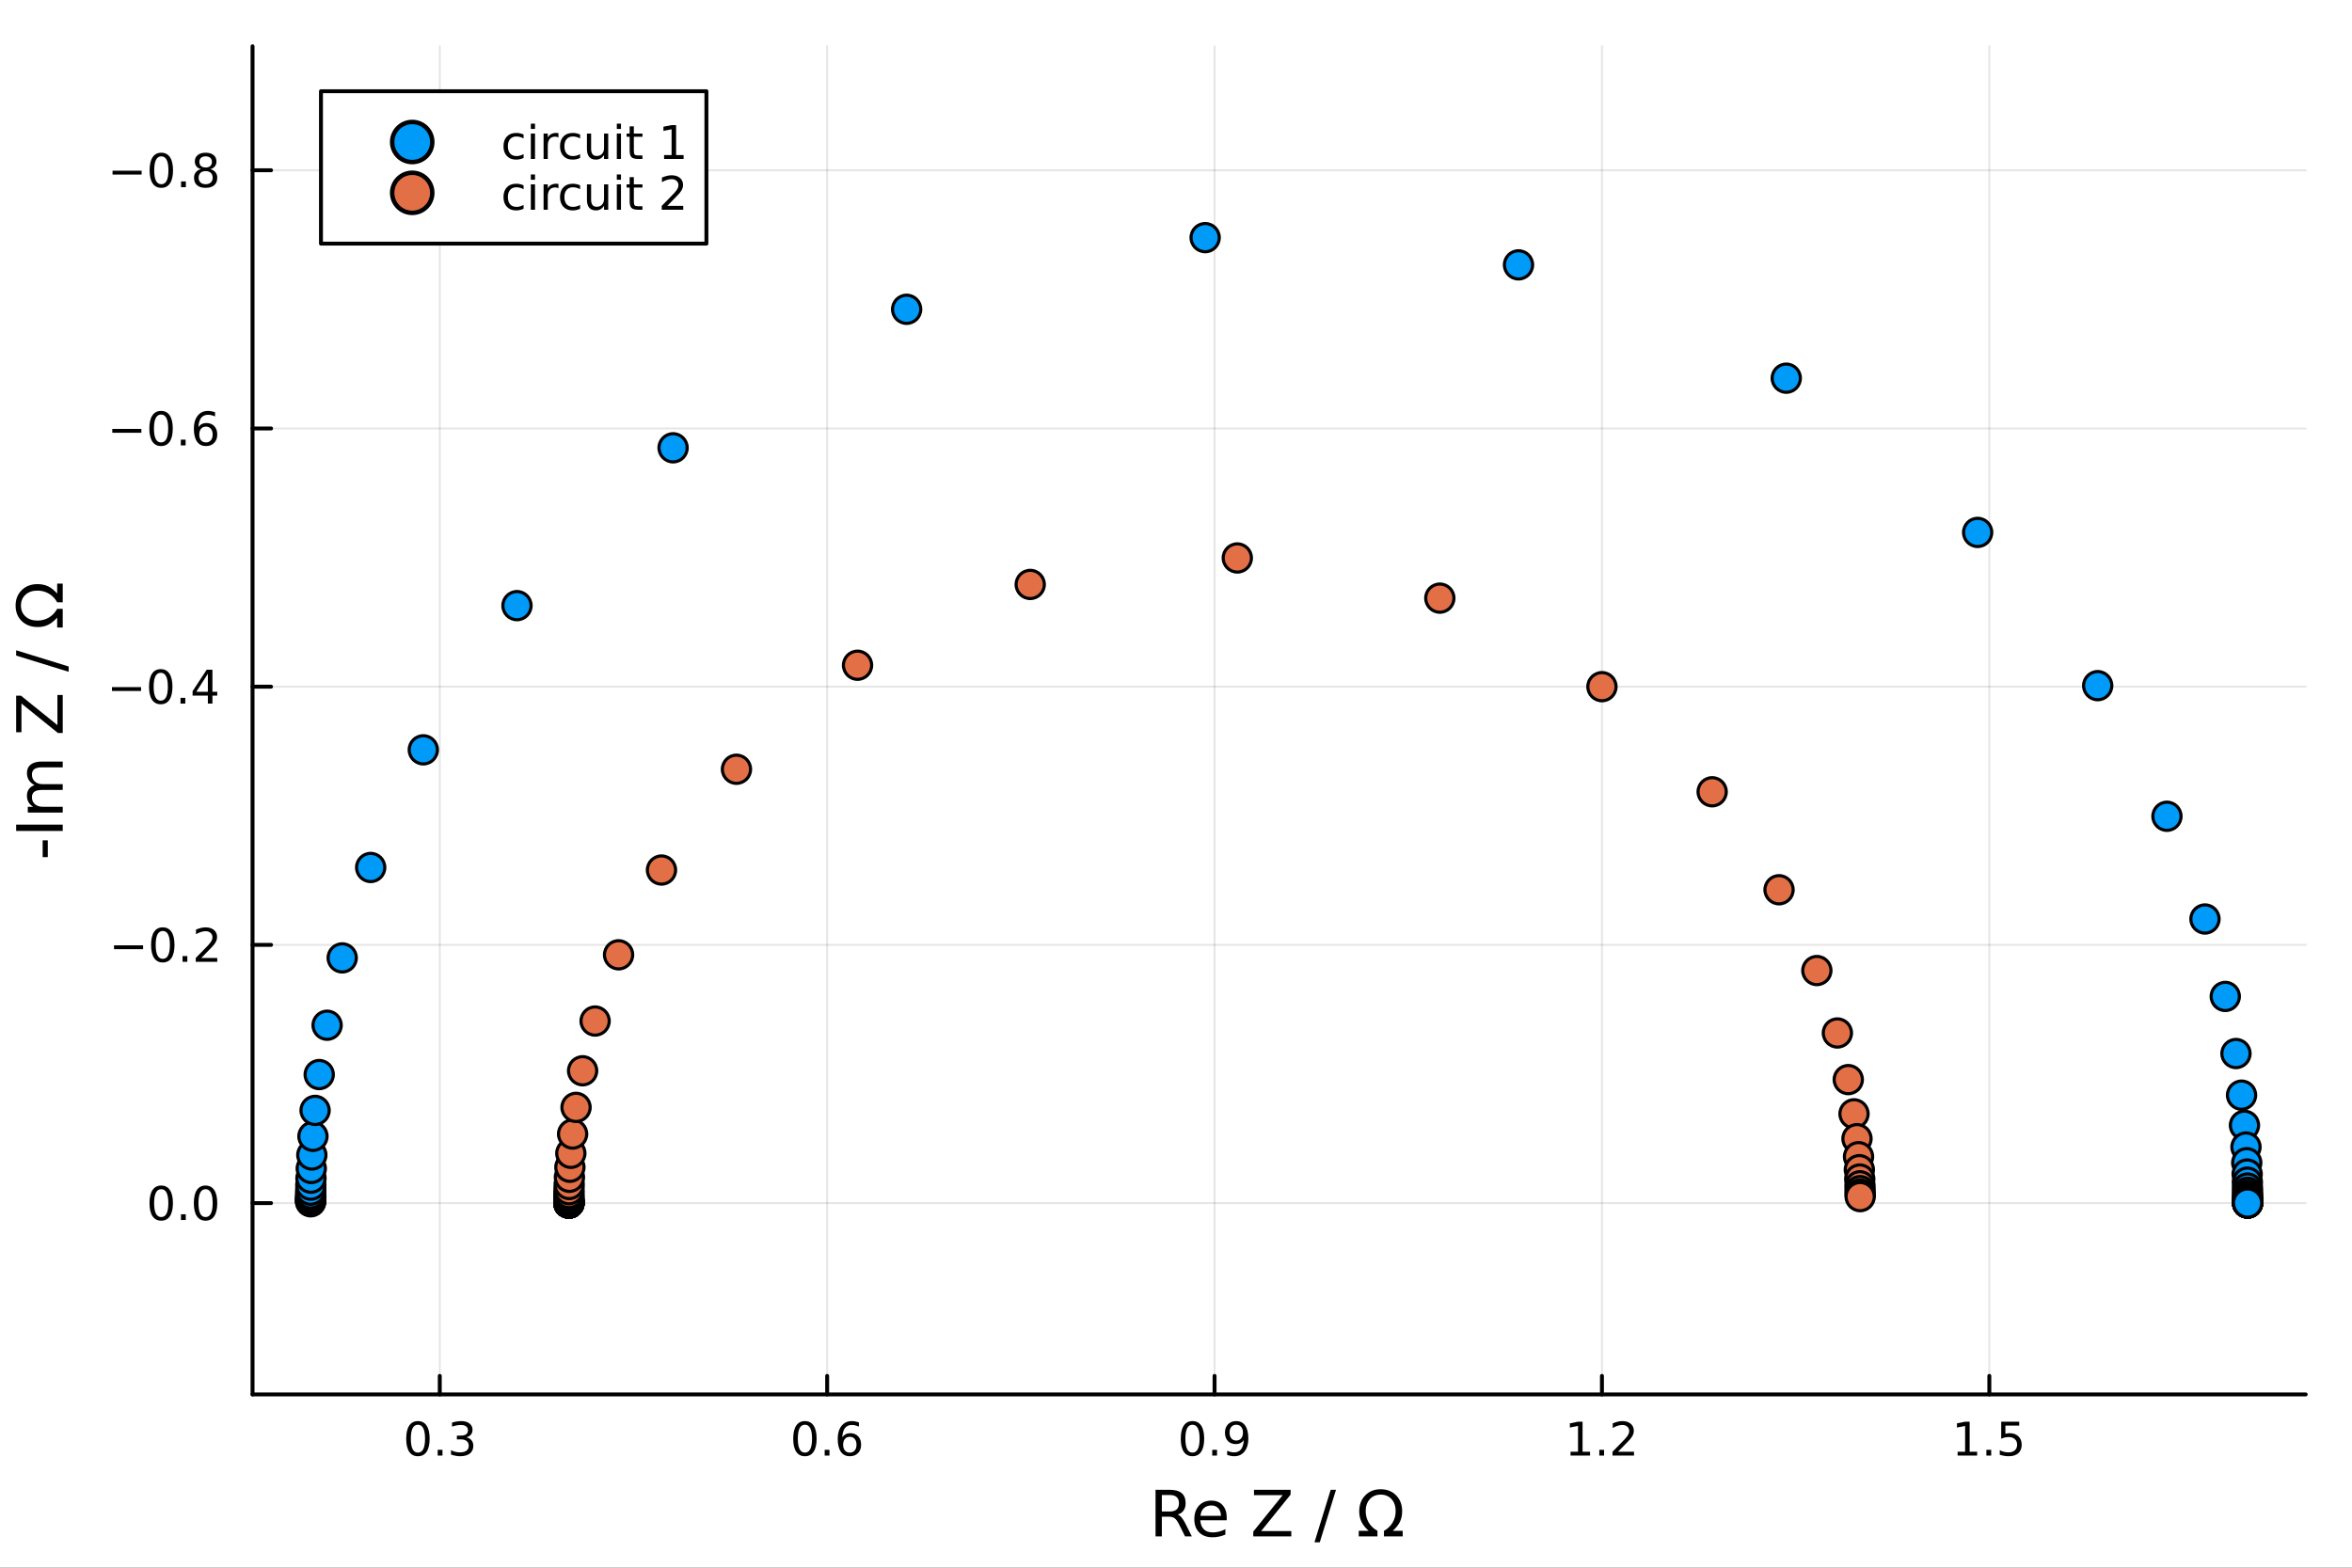 <?xml version="1.0" encoding="utf-8"?>
<svg xmlns="http://www.w3.org/2000/svg" xmlns:xlink="http://www.w3.org/1999/xlink" width="600" height="400" viewBox="0 0 2400 1600">
<rect x="0" y="0" width="2400" height="1600" fill="#333333" stroke="none"/>
<defs>
  <clipPath id="clip520">
    <rect x="0" y="0" width="2400" height="1600"/>
  </clipPath>
</defs>
<path clip-path="url(#clip520)" d="M0 1600 L2400 1600 L2400 8.88178e-14 L0 8.88178e-14  Z" fill="#ffffff" fill-rule="evenodd" fill-opacity="1"/>
<defs>
  <clipPath id="clip521">
    <rect x="480" y="0" width="1681" height="1600"/>
  </clipPath>
</defs>
<path clip-path="url(#clip520)" d="M257.69 1423.18 L2352.76 1423.18 L2352.76 47.244 L257.69 47.244  Z" fill="#ffffff" fill-rule="evenodd" fill-opacity="1"/>
<defs>
  <clipPath id="clip522">
    <rect x="257" y="47" width="2096" height="1377"/>
  </clipPath>
</defs>
<polyline clip-path="url(#clip522)" style="stroke:#000000; stroke-linecap:round; stroke-linejoin:round; stroke-width:2; stroke-opacity:0.1; fill:none" points="448.749,47.244 448.749,1423.18 "/>
<polyline clip-path="url(#clip522)" style="stroke:#000000; stroke-linecap:round; stroke-linejoin:round; stroke-width:2; stroke-opacity:0.1; fill:none" points="844.044,47.244 844.044,1423.18 "/>
<polyline clip-path="url(#clip522)" style="stroke:#000000; stroke-linecap:round; stroke-linejoin:round; stroke-width:2; stroke-opacity:0.1; fill:none" points="1239.34,47.244 1239.34,1423.18 "/>
<polyline clip-path="url(#clip522)" style="stroke:#000000; stroke-linecap:round; stroke-linejoin:round; stroke-width:2; stroke-opacity:0.1; fill:none" points="1634.64,47.244 1634.64,1423.18 "/>
<polyline clip-path="url(#clip522)" style="stroke:#000000; stroke-linecap:round; stroke-linejoin:round; stroke-width:2; stroke-opacity:0.1; fill:none" points="2029.93,47.244 2029.93,1423.18 "/>
<polyline clip-path="url(#clip522)" style="stroke:#000000; stroke-linecap:round; stroke-linejoin:round; stroke-width:2; stroke-opacity:0.1; fill:none" points="257.69,173.768 2352.76,173.768 "/>
<polyline clip-path="url(#clip522)" style="stroke:#000000; stroke-linecap:round; stroke-linejoin:round; stroke-width:2; stroke-opacity:0.1; fill:none" points="257.69,437.298 2352.76,437.298 "/>
<polyline clip-path="url(#clip522)" style="stroke:#000000; stroke-linecap:round; stroke-linejoin:round; stroke-width:2; stroke-opacity:0.1; fill:none" points="257.69,700.829 2352.76,700.829 "/>
<polyline clip-path="url(#clip522)" style="stroke:#000000; stroke-linecap:round; stroke-linejoin:round; stroke-width:2; stroke-opacity:0.1; fill:none" points="257.69,964.359 2352.76,964.359 "/>
<polyline clip-path="url(#clip522)" style="stroke:#000000; stroke-linecap:round; stroke-linejoin:round; stroke-width:2; stroke-opacity:0.1; fill:none" points="257.69,1227.89 2352.76,1227.89 "/>
<polyline clip-path="url(#clip520)" style="stroke:#000000; stroke-linecap:round; stroke-linejoin:round; stroke-width:4; stroke-opacity:1; fill:none" points="257.69,1423.18 2352.76,1423.18 "/>
<polyline clip-path="url(#clip520)" style="stroke:#000000; stroke-linecap:round; stroke-linejoin:round; stroke-width:4; stroke-opacity:1; fill:none" points="448.749,1423.18 448.749,1404.28 "/>
<polyline clip-path="url(#clip520)" style="stroke:#000000; stroke-linecap:round; stroke-linejoin:round; stroke-width:4; stroke-opacity:1; fill:none" points="844.044,1423.18 844.044,1404.28 "/>
<polyline clip-path="url(#clip520)" style="stroke:#000000; stroke-linecap:round; stroke-linejoin:round; stroke-width:4; stroke-opacity:1; fill:none" points="1239.34,1423.18 1239.34,1404.28 "/>
<polyline clip-path="url(#clip520)" style="stroke:#000000; stroke-linecap:round; stroke-linejoin:round; stroke-width:4; stroke-opacity:1; fill:none" points="1634.64,1423.18 1634.64,1404.28 "/>
<polyline clip-path="url(#clip520)" style="stroke:#000000; stroke-linecap:round; stroke-linejoin:round; stroke-width:4; stroke-opacity:1; fill:none" points="2029.93,1423.18 2029.93,1404.28 "/>
<path clip-path="url(#clip520)" d="M426.457 1454.1 Q422.846 1454.1 421.017 1457.66 Q419.212 1461.2 419.212 1468.33 Q419.212 1475.44 421.017 1479.01 Q422.846 1482.55 426.457 1482.55 Q430.091 1482.55 431.897 1479.01 Q433.726 1475.44 433.726 1468.33 Q433.726 1461.2 431.897 1457.66 Q430.091 1454.1 426.457 1454.1 M426.457 1450.39 Q432.267 1450.39 435.323 1455 Q438.402 1459.58 438.402 1468.33 Q438.402 1477.06 435.323 1481.67 Q432.267 1486.25 426.457 1486.25 Q420.647 1486.25 417.568 1481.67 Q414.513 1477.06 414.513 1468.33 Q414.513 1459.58 417.568 1455 Q420.647 1450.39 426.457 1450.39 Z" fill="#000000" fill-rule="nonzero" fill-opacity="1" /><path clip-path="url(#clip520)" d="M446.619 1479.7 L451.503 1479.7 L451.503 1485.58 L446.619 1485.58 L446.619 1479.7 Z" fill="#000000" fill-rule="nonzero" fill-opacity="1" /><path clip-path="url(#clip520)" d="M475.855 1466.95 Q479.212 1467.66 481.087 1469.93 Q482.985 1472.2 482.985 1475.53 Q482.985 1480.65 479.466 1483.45 Q475.948 1486.25 469.466 1486.25 Q467.29 1486.25 464.976 1485.81 Q462.684 1485.39 460.23 1484.54 L460.23 1480.02 Q462.175 1481.16 464.489 1481.74 Q466.804 1482.32 469.327 1482.32 Q473.725 1482.32 476.017 1480.58 Q478.332 1478.84 478.332 1475.53 Q478.332 1472.48 476.179 1470.77 Q474.05 1469.03 470.23 1469.03 L466.202 1469.03 L466.202 1465.19 L470.415 1465.19 Q473.864 1465.19 475.693 1463.82 Q477.522 1462.43 477.522 1459.84 Q477.522 1457.18 475.624 1455.77 Q473.749 1454.33 470.23 1454.33 Q468.309 1454.33 466.11 1454.75 Q463.911 1455.16 461.272 1456.04 L461.272 1451.88 Q463.934 1451.14 466.249 1450.77 Q468.587 1450.39 470.647 1450.39 Q475.971 1450.39 479.073 1452.83 Q482.175 1455.23 482.175 1459.35 Q482.175 1462.22 480.531 1464.21 Q478.888 1466.18 475.855 1466.95 Z" fill="#000000" fill-rule="nonzero" fill-opacity="1" /><path clip-path="url(#clip520)" d="M821.348 1454.1 Q817.737 1454.1 815.908 1457.66 Q814.102 1461.2 814.102 1468.33 Q814.102 1475.44 815.908 1479.01 Q817.737 1482.55 821.348 1482.55 Q824.982 1482.55 826.788 1479.01 Q828.616 1475.44 828.616 1468.33 Q828.616 1461.2 826.788 1457.66 Q824.982 1454.1 821.348 1454.1 M821.348 1450.39 Q827.158 1450.39 830.213 1455 Q833.292 1459.58 833.292 1468.33 Q833.292 1477.06 830.213 1481.67 Q827.158 1486.25 821.348 1486.25 Q815.538 1486.25 812.459 1481.67 Q809.403 1477.06 809.403 1468.33 Q809.403 1459.58 812.459 1455 Q815.538 1450.39 821.348 1450.39 Z" fill="#000000" fill-rule="nonzero" fill-opacity="1" /><path clip-path="url(#clip520)" d="M841.51 1479.7 L846.394 1479.7 L846.394 1485.58 L841.51 1485.58 L841.51 1479.7 Z" fill="#000000" fill-rule="nonzero" fill-opacity="1" /><path clip-path="url(#clip520)" d="M867.158 1466.44 Q864.01 1466.44 862.158 1468.59 Q860.329 1470.74 860.329 1474.49 Q860.329 1478.22 862.158 1480.39 Q864.01 1482.55 867.158 1482.55 Q870.306 1482.55 872.135 1480.39 Q873.986 1478.22 873.986 1474.49 Q873.986 1470.74 872.135 1468.59 Q870.306 1466.44 867.158 1466.44 M876.44 1451.78 L876.44 1456.04 Q874.681 1455.21 872.875 1454.77 Q871.093 1454.33 869.334 1454.33 Q864.704 1454.33 862.25 1457.45 Q859.82 1460.58 859.473 1466.9 Q860.838 1464.89 862.898 1463.82 Q864.959 1462.73 867.435 1462.73 Q872.644 1462.73 875.653 1465.9 Q878.685 1469.05 878.685 1474.49 Q878.685 1479.82 875.537 1483.03 Q872.389 1486.25 867.158 1486.25 Q861.162 1486.25 857.991 1481.67 Q854.82 1477.06 854.82 1468.33 Q854.82 1460.14 858.709 1455.28 Q862.598 1450.39 869.148 1450.39 Q870.908 1450.39 872.69 1450.74 Q874.496 1451.09 876.44 1451.78 Z" fill="#000000" fill-rule="nonzero" fill-opacity="1" /><path clip-path="url(#clip520)" d="M1216.82 1454.1 Q1213.21 1454.1 1211.38 1457.66 Q1209.57 1461.2 1209.57 1468.33 Q1209.57 1475.44 1211.38 1479.01 Q1213.21 1482.55 1216.82 1482.55 Q1220.45 1482.55 1222.26 1479.01 Q1224.09 1475.44 1224.09 1468.33 Q1224.09 1461.2 1222.26 1457.66 Q1220.45 1454.1 1216.82 1454.1 M1216.82 1450.39 Q1222.63 1450.39 1225.68 1455 Q1228.76 1459.58 1228.76 1468.33 Q1228.76 1477.06 1225.68 1481.67 Q1222.63 1486.25 1216.82 1486.25 Q1211.01 1486.25 1207.93 1481.67 Q1204.87 1477.06 1204.87 1468.33 Q1204.87 1459.58 1207.93 1455 Q1211.01 1450.39 1216.82 1450.39 Z" fill="#000000" fill-rule="nonzero" fill-opacity="1" /><path clip-path="url(#clip520)" d="M1236.98 1479.7 L1241.86 1479.7 L1241.86 1485.58 L1236.98 1485.58 L1236.98 1479.7 Z" fill="#000000" fill-rule="nonzero" fill-opacity="1" /><path clip-path="url(#clip520)" d="M1252.19 1484.86 L1252.19 1480.6 Q1253.95 1481.44 1255.75 1481.88 Q1257.56 1482.32 1259.29 1482.32 Q1263.92 1482.32 1266.35 1479.21 Q1268.81 1476.09 1269.15 1469.75 Q1267.81 1471.74 1265.75 1472.8 Q1263.69 1473.87 1261.19 1473.87 Q1256.01 1473.87 1252.97 1470.74 Q1249.96 1467.59 1249.96 1462.15 Q1249.96 1456.83 1253.11 1453.61 Q1256.26 1450.39 1261.49 1450.39 Q1267.49 1450.39 1270.64 1455 Q1273.81 1459.58 1273.81 1468.33 Q1273.81 1476.51 1269.92 1481.39 Q1266.05 1486.25 1259.5 1486.25 Q1257.74 1486.25 1255.94 1485.9 Q1254.13 1485.56 1252.19 1484.86 M1261.49 1470.21 Q1264.64 1470.21 1266.47 1468.06 Q1268.32 1465.9 1268.32 1462.15 Q1268.32 1458.43 1266.47 1456.27 Q1264.64 1454.1 1261.49 1454.1 Q1258.34 1454.1 1256.49 1456.27 Q1254.66 1458.43 1254.66 1462.15 Q1254.66 1465.9 1256.49 1468.06 Q1258.34 1470.21 1261.49 1470.21 Z" fill="#000000" fill-rule="nonzero" fill-opacity="1" /><path clip-path="url(#clip520)" d="M1602.59 1481.64 L1610.23 1481.64 L1610.23 1455.28 L1601.92 1456.95 L1601.92 1452.69 L1610.18 1451.02 L1614.86 1451.02 L1614.86 1481.64 L1622.49 1481.64 L1622.49 1485.58 L1602.59 1485.58 L1602.59 1481.64 Z" fill="#000000" fill-rule="nonzero" fill-opacity="1" /><path clip-path="url(#clip520)" d="M1631.94 1479.7 L1636.82 1479.7 L1636.82 1485.58 L1631.94 1485.58 L1631.94 1479.7 Z" fill="#000000" fill-rule="nonzero" fill-opacity="1" /><path clip-path="url(#clip520)" d="M1651.04 1481.64 L1667.36 1481.64 L1667.36 1485.58 L1645.41 1485.58 L1645.41 1481.64 Q1648.07 1478.89 1652.66 1474.26 Q1657.26 1469.61 1658.44 1468.27 Q1660.69 1465.74 1661.57 1464.01 Q1662.47 1462.25 1662.47 1460.56 Q1662.47 1457.8 1660.53 1456.07 Q1658.61 1454.33 1655.5 1454.33 Q1653.3 1454.33 1650.85 1455.09 Q1648.42 1455.86 1645.64 1457.41 L1645.64 1452.69 Q1648.47 1451.55 1650.92 1450.97 Q1653.37 1450.39 1655.41 1450.39 Q1660.78 1450.39 1663.98 1453.08 Q1667.17 1455.77 1667.17 1460.26 Q1667.17 1462.39 1666.36 1464.31 Q1665.57 1466.2 1663.47 1468.8 Q1662.89 1469.47 1659.79 1472.69 Q1656.68 1475.88 1651.04 1481.64 Z" fill="#000000" fill-rule="nonzero" fill-opacity="1" /><path clip-path="url(#clip520)" d="M1997.58 1481.64 L2005.22 1481.64 L2005.22 1455.28 L1996.91 1456.95 L1996.91 1452.69 L2005.17 1451.02 L2009.85 1451.02 L2009.85 1481.64 L2017.49 1481.64 L2017.49 1485.58 L1997.58 1485.58 L1997.58 1481.64 Z" fill="#000000" fill-rule="nonzero" fill-opacity="1" /><path clip-path="url(#clip520)" d="M2026.93 1479.7 L2031.82 1479.7 L2031.82 1485.58 L2026.93 1485.58 L2026.93 1479.7 Z" fill="#000000" fill-rule="nonzero" fill-opacity="1" /><path clip-path="url(#clip520)" d="M2042.05 1451.02 L2060.41 1451.02 L2060.41 1454.96 L2046.33 1454.96 L2046.33 1463.43 Q2047.35 1463.08 2048.37 1462.92 Q2049.39 1462.73 2050.41 1462.73 Q2056.19 1462.73 2059.57 1465.9 Q2062.95 1469.08 2062.95 1474.49 Q2062.95 1480.07 2059.48 1483.17 Q2056.01 1486.25 2049.69 1486.25 Q2047.51 1486.25 2045.24 1485.88 Q2043 1485.51 2040.59 1484.77 L2040.59 1480.07 Q2042.67 1481.2 2044.9 1481.76 Q2047.12 1482.32 2049.6 1482.32 Q2053.6 1482.32 2055.94 1480.21 Q2058.28 1478.1 2058.28 1474.49 Q2058.28 1470.88 2055.94 1468.77 Q2053.6 1466.67 2049.6 1466.67 Q2047.72 1466.67 2045.85 1467.08 Q2043.99 1467.5 2042.05 1468.38 L2042.05 1451.02 Z" fill="#000000" fill-rule="nonzero" fill-opacity="1" /><path clip-path="url(#clip520)" d="M1201.67 1545.76 Q1203.74 1546.46 1205.68 1548.76 Q1207.65 1551.05 1209.63 1555.06 L1216.15 1568.04 L1209.24 1568.04 L1203.16 1555.85 Q1200.81 1551.08 1198.58 1549.52 Q1196.39 1547.96 1192.57 1547.96 L1185.56 1547.96 L1185.56 1568.04 L1179.13 1568.04 L1179.13 1520.52 L1193.65 1520.52 Q1201.8 1520.52 1205.81 1523.93 Q1209.82 1527.34 1209.82 1534.21 Q1209.82 1538.7 1207.72 1541.66 Q1205.65 1544.62 1201.67 1545.76 M1185.56 1525.81 L1185.56 1542.68 L1193.65 1542.68 Q1198.3 1542.68 1200.65 1540.54 Q1203.04 1538.38 1203.04 1534.21 Q1203.04 1530.04 1200.65 1527.94 Q1198.3 1525.81 1193.65 1525.81 L1185.56 1525.81 Z" fill="#000000" fill-rule="nonzero" fill-opacity="1" /><path clip-path="url(#clip520)" d="M1251.74 1548.76 L1251.74 1551.62 L1224.81 1551.62 Q1225.19 1557.67 1228.44 1560.85 Q1231.72 1564 1237.54 1564 Q1240.91 1564 1244.06 1563.17 Q1247.25 1562.35 1250.37 1560.69 L1250.37 1566.23 Q1247.22 1567.57 1243.91 1568.27 Q1240.6 1568.97 1237.19 1568.97 Q1228.66 1568.97 1223.66 1564 Q1218.7 1559.04 1218.7 1550.57 Q1218.7 1541.82 1223.41 1536.69 Q1228.15 1531.54 1236.17 1531.54 Q1243.36 1531.54 1247.53 1536.18 Q1251.74 1540.8 1251.74 1548.76 M1245.88 1547.04 Q1245.82 1542.23 1243.17 1539.37 Q1240.56 1536.5 1236.23 1536.5 Q1231.33 1536.5 1228.37 1539.27 Q1225.44 1542.04 1225 1547.07 L1245.88 1547.04 Z" fill="#000000" fill-rule="nonzero" fill-opacity="1" /><path clip-path="url(#clip520)" d="M1279.59 1520.52 L1316.92 1520.52 L1316.92 1525.43 L1286.87 1562.63 L1317.65 1562.63 L1317.65 1568.04 L1278.85 1568.04 L1278.85 1563.14 L1308.9 1525.93 L1279.59 1525.93 L1279.59 1520.52 Z" fill="#000000" fill-rule="nonzero" fill-opacity="1" /><path clip-path="url(#clip520)" d="M1357.85 1520.52 L1363.26 1520.52 L1346.71 1574.09 L1341.3 1574.09 L1357.85 1520.52 Z" fill="#000000" fill-rule="nonzero" fill-opacity="1" /><path clip-path="url(#clip520)" d="M1431.31 1562.38 L1431.31 1568.04 L1412.21 1568.04 L1412.21 1562.38 Q1417.85 1559.29 1421 1554.01 Q1424.15 1548.72 1424.15 1542.29 Q1424.15 1534.66 1419.95 1530.04 Q1415.75 1525.43 1408.87 1525.43 Q1402 1525.43 1397.76 1530.07 Q1393.56 1534.69 1393.56 1542.29 Q1393.56 1548.72 1396.71 1554.01 Q1399.9 1559.29 1405.56 1562.38 L1405.56 1568.04 L1386.47 1568.04 L1386.47 1562.38 L1396.62 1562.38 Q1391.59 1557.95 1389.27 1553.21 Q1386.97 1548.47 1386.97 1542.61 Q1386.97 1532.49 1393.09 1526.22 Q1399.16 1519.95 1408.87 1519.95 Q1418.52 1519.95 1424.66 1526.22 Q1430.77 1532.46 1430.77 1542.29 Q1430.77 1548.47 1428.51 1553.18 Q1426.25 1557.89 1421.13 1562.38 L1431.31 1562.38 Z" fill="#000000" fill-rule="nonzero" fill-opacity="1" /><polyline clip-path="url(#clip520)" style="stroke:#000000; stroke-linecap:round; stroke-linejoin:round; stroke-width:4; stroke-opacity:1; fill:none" points="257.69,47.244 257.69,1423.18 "/>
<polyline clip-path="url(#clip520)" style="stroke:#000000; stroke-linecap:round; stroke-linejoin:round; stroke-width:4; stroke-opacity:1; fill:none" points="257.69,173.768 276.588,173.768 "/>
<polyline clip-path="url(#clip520)" style="stroke:#000000; stroke-linecap:round; stroke-linejoin:round; stroke-width:4; stroke-opacity:1; fill:none" points="257.69,437.298 276.588,437.298 "/>
<polyline clip-path="url(#clip520)" style="stroke:#000000; stroke-linecap:round; stroke-linejoin:round; stroke-width:4; stroke-opacity:1; fill:none" points="257.69,700.829 276.588,700.829 "/>
<polyline clip-path="url(#clip520)" style="stroke:#000000; stroke-linecap:round; stroke-linejoin:round; stroke-width:4; stroke-opacity:1; fill:none" points="257.69,964.359 276.588,964.359 "/>
<polyline clip-path="url(#clip520)" style="stroke:#000000; stroke-linecap:round; stroke-linejoin:round; stroke-width:4; stroke-opacity:1; fill:none" points="257.69,1227.89 276.588,1227.89 "/>
<path clip-path="url(#clip520)" d="M114.839 174.219 L144.515 174.219 L144.515 178.154 L114.839 178.154 L114.839 174.219 Z" fill="#000000" fill-rule="nonzero" fill-opacity="1" /><path clip-path="url(#clip520)" d="M164.607 159.567 Q160.996 159.567 159.167 163.131 Q157.362 166.673 157.362 173.803 Q157.362 180.909 159.167 184.474 Q160.996 188.016 164.607 188.016 Q168.241 188.016 170.047 184.474 Q171.876 180.909 171.876 173.803 Q171.876 166.673 170.047 163.131 Q168.241 159.567 164.607 159.567 M164.607 155.863 Q170.417 155.863 173.473 160.469 Q176.551 165.053 176.551 173.803 Q176.551 182.529 173.473 187.136 Q170.417 191.719 164.607 191.719 Q158.797 191.719 155.718 187.136 Q152.663 182.529 152.663 173.803 Q152.663 165.053 155.718 160.469 Q158.797 155.863 164.607 155.863 Z" fill="#000000" fill-rule="nonzero" fill-opacity="1" /><path clip-path="url(#clip520)" d="M184.769 185.168 L189.653 185.168 L189.653 191.048 L184.769 191.048 L184.769 185.168 Z" fill="#000000" fill-rule="nonzero" fill-opacity="1" /><path clip-path="url(#clip520)" d="M209.838 174.636 Q206.505 174.636 204.584 176.418 Q202.686 178.201 202.686 181.326 Q202.686 184.451 204.584 186.233 Q206.505 188.016 209.838 188.016 Q213.172 188.016 215.093 186.233 Q217.014 184.428 217.014 181.326 Q217.014 178.201 215.093 176.418 Q213.195 174.636 209.838 174.636 M205.162 172.645 Q202.153 171.905 200.463 169.844 Q198.797 167.784 198.797 164.821 Q198.797 160.678 201.737 158.27 Q204.699 155.863 209.838 155.863 Q215 155.863 217.94 158.27 Q220.88 160.678 220.88 164.821 Q220.88 167.784 219.19 169.844 Q217.523 171.905 214.537 172.645 Q217.917 173.432 219.792 175.724 Q221.69 178.016 221.69 181.326 Q221.69 186.349 218.611 189.034 Q215.556 191.719 209.838 191.719 Q204.121 191.719 201.042 189.034 Q197.987 186.349 197.987 181.326 Q197.987 178.016 199.885 175.724 Q201.783 173.432 205.162 172.645 M203.449 165.261 Q203.449 167.946 205.116 169.451 Q206.806 170.955 209.838 170.955 Q212.848 170.955 214.537 169.451 Q216.25 167.946 216.25 165.261 Q216.25 162.576 214.537 161.071 Q212.848 159.567 209.838 159.567 Q206.806 159.567 205.116 161.071 Q203.449 162.576 203.449 165.261 Z" fill="#000000" fill-rule="nonzero" fill-opacity="1" /><path clip-path="url(#clip520)" d="M114.584 437.75 L144.26 437.75 L144.26 441.685 L114.584 441.685 L114.584 437.75 Z" fill="#000000" fill-rule="nonzero" fill-opacity="1" /><path clip-path="url(#clip520)" d="M164.352 423.097 Q160.741 423.097 158.913 426.662 Q157.107 430.203 157.107 437.333 Q157.107 444.439 158.913 448.004 Q160.741 451.546 164.352 451.546 Q167.987 451.546 169.792 448.004 Q171.621 444.439 171.621 437.333 Q171.621 430.203 169.792 426.662 Q167.987 423.097 164.352 423.097 M164.352 419.393 Q170.163 419.393 173.218 424 Q176.297 428.583 176.297 437.333 Q176.297 446.06 173.218 450.666 Q170.163 455.25 164.352 455.25 Q158.542 455.25 155.464 450.666 Q152.408 446.06 152.408 437.333 Q152.408 428.583 155.464 424 Q158.542 419.393 164.352 419.393 Z" fill="#000000" fill-rule="nonzero" fill-opacity="1" /><path clip-path="url(#clip520)" d="M184.514 448.699 L189.399 448.699 L189.399 454.578 L184.514 454.578 L184.514 448.699 Z" fill="#000000" fill-rule="nonzero" fill-opacity="1" /><path clip-path="url(#clip520)" d="M210.162 435.435 Q207.014 435.435 205.162 437.588 Q203.334 439.74 203.334 443.49 Q203.334 447.217 205.162 449.393 Q207.014 451.546 210.162 451.546 Q213.311 451.546 215.139 449.393 Q216.991 447.217 216.991 443.49 Q216.991 439.74 215.139 437.588 Q213.311 435.435 210.162 435.435 M219.445 420.782 L219.445 425.041 Q217.686 424.208 215.88 423.768 Q214.098 423.328 212.338 423.328 Q207.709 423.328 205.255 426.453 Q202.824 429.578 202.477 435.898 Q203.843 433.884 205.903 432.819 Q207.963 431.731 210.44 431.731 Q215.649 431.731 218.658 434.903 Q221.69 438.051 221.69 443.49 Q221.69 448.814 218.542 452.032 Q215.394 455.25 210.162 455.25 Q204.167 455.25 200.996 450.666 Q197.825 446.06 197.825 437.333 Q197.825 429.139 201.713 424.278 Q205.602 419.393 212.153 419.393 Q213.912 419.393 215.695 419.741 Q217.5 420.088 219.445 420.782 Z" fill="#000000" fill-rule="nonzero" fill-opacity="1" /><path clip-path="url(#clip520)" d="M114.26 701.28 L143.936 701.28 L143.936 705.215 L114.26 705.215 L114.26 701.28 Z" fill="#000000" fill-rule="nonzero" fill-opacity="1" /><path clip-path="url(#clip520)" d="M164.028 686.627 Q160.417 686.627 158.589 690.192 Q156.783 693.734 156.783 700.863 Q156.783 707.97 158.589 711.535 Q160.417 715.076 164.028 715.076 Q167.663 715.076 169.468 711.535 Q171.297 707.97 171.297 700.863 Q171.297 693.734 169.468 690.192 Q167.663 686.627 164.028 686.627 M164.028 682.924 Q169.839 682.924 172.894 687.53 Q175.973 692.113 175.973 700.863 Q175.973 709.59 172.894 714.197 Q169.839 718.78 164.028 718.78 Q158.218 718.78 155.14 714.197 Q152.084 709.59 152.084 700.863 Q152.084 692.113 155.14 687.53 Q158.218 682.924 164.028 682.924 Z" fill="#000000" fill-rule="nonzero" fill-opacity="1" /><path clip-path="url(#clip520)" d="M184.19 712.229 L189.075 712.229 L189.075 718.109 L184.19 718.109 L184.19 712.229 Z" fill="#000000" fill-rule="nonzero" fill-opacity="1" /><path clip-path="url(#clip520)" d="M212.107 687.623 L200.301 706.072 L212.107 706.072 L212.107 687.623 M210.88 683.549 L216.76 683.549 L216.76 706.072 L221.69 706.072 L221.69 709.961 L216.76 709.961 L216.76 718.109 L212.107 718.109 L212.107 709.961 L196.505 709.961 L196.505 705.447 L210.88 683.549 Z" fill="#000000" fill-rule="nonzero" fill-opacity="1" /><path clip-path="url(#clip520)" d="M116.343 964.811 L146.019 964.811 L146.019 968.746 L116.343 968.746 L116.343 964.811 Z" fill="#000000" fill-rule="nonzero" fill-opacity="1" /><path clip-path="url(#clip520)" d="M166.112 950.158 Q162.501 950.158 160.672 953.723 Q158.866 957.264 158.866 964.394 Q158.866 971.5 160.672 975.065 Q162.501 978.607 166.112 978.607 Q169.746 978.607 171.552 975.065 Q173.38 971.5 173.38 964.394 Q173.38 957.264 171.552 953.723 Q169.746 950.158 166.112 950.158 M166.112 946.454 Q171.922 946.454 174.977 951.061 Q178.056 955.644 178.056 964.394 Q178.056 973.121 174.977 977.727 Q171.922 982.31 166.112 982.31 Q160.302 982.31 157.223 977.727 Q154.167 973.121 154.167 964.394 Q154.167 955.644 157.223 951.061 Q160.302 946.454 166.112 946.454 Z" fill="#000000" fill-rule="nonzero" fill-opacity="1" /><path clip-path="url(#clip520)" d="M186.274 975.76 L191.158 975.76 L191.158 981.639 L186.274 981.639 L186.274 975.76 Z" fill="#000000" fill-rule="nonzero" fill-opacity="1" /><path clip-path="url(#clip520)" d="M205.371 977.704 L221.69 977.704 L221.69 981.639 L199.746 981.639 L199.746 977.704 Q202.408 974.949 206.991 970.32 Q211.598 965.667 212.778 964.324 Q215.024 961.801 215.903 960.065 Q216.806 958.306 216.806 956.616 Q216.806 953.862 214.861 952.125 Q212.94 950.389 209.838 950.389 Q207.639 950.389 205.186 951.153 Q202.755 951.917 199.977 953.468 L199.977 948.746 Q202.801 947.612 205.255 947.033 Q207.709 946.454 209.746 946.454 Q215.116 946.454 218.311 949.139 Q221.505 951.824 221.505 956.315 Q221.505 958.445 220.695 960.366 Q219.908 962.264 217.801 964.857 Q217.223 965.528 214.121 968.746 Q211.019 971.94 205.371 977.704 Z" fill="#000000" fill-rule="nonzero" fill-opacity="1" /><path clip-path="url(#clip520)" d="M164.515 1213.69 Q160.903 1213.69 159.075 1217.25 Q157.269 1220.79 157.269 1227.92 Q157.269 1235.03 159.075 1238.6 Q160.903 1242.14 164.515 1242.14 Q168.149 1242.14 169.954 1238.6 Q171.783 1235.03 171.783 1227.92 Q171.783 1220.79 169.954 1217.25 Q168.149 1213.69 164.515 1213.69 M164.515 1209.98 Q170.325 1209.98 173.38 1214.59 Q176.459 1219.17 176.459 1227.92 Q176.459 1236.65 173.38 1241.26 Q170.325 1245.84 164.515 1245.84 Q158.704 1245.84 155.626 1241.26 Q152.57 1236.65 152.57 1227.92 Q152.57 1219.17 155.626 1214.59 Q158.704 1209.98 164.515 1209.98 Z" fill="#000000" fill-rule="nonzero" fill-opacity="1" /><path clip-path="url(#clip520)" d="M184.676 1239.29 L189.561 1239.29 L189.561 1245.17 L184.676 1245.17 L184.676 1239.29 Z" fill="#000000" fill-rule="nonzero" fill-opacity="1" /><path clip-path="url(#clip520)" d="M209.746 1213.69 Q206.135 1213.69 204.306 1217.25 Q202.5 1220.79 202.5 1227.92 Q202.5 1235.03 204.306 1238.6 Q206.135 1242.14 209.746 1242.14 Q213.38 1242.14 215.186 1238.6 Q217.014 1235.03 217.014 1227.92 Q217.014 1220.79 215.186 1217.25 Q213.38 1213.69 209.746 1213.69 M209.746 1209.98 Q215.556 1209.98 218.611 1214.59 Q221.69 1219.17 221.69 1227.92 Q221.69 1236.65 218.611 1241.26 Q215.556 1245.84 209.746 1245.84 Q203.936 1245.84 200.857 1241.26 Q197.801 1236.65 197.801 1227.92 Q197.801 1219.17 200.857 1214.59 Q203.936 1209.98 209.746 1209.98 Z" fill="#000000" fill-rule="nonzero" fill-opacity="1" /><path clip-path="url(#clip520)" d="M43.538 874.796 L43.538 857.64 L48.758 857.64 L48.758 874.796 L43.538 874.796 Z" fill="#000000" fill-rule="nonzero" fill-opacity="1" /><path clip-path="url(#clip520)" d="M16.484 848.06 L16.484 841.631 L64.004 841.631 L64.004 848.06 L16.484 848.06 Z" fill="#000000" fill-rule="nonzero" fill-opacity="1" /><path clip-path="url(#clip520)" d="M35.199 801.336 Q31.253 799.14 29.375 796.084 Q27.497 793.028 27.497 788.891 Q27.497 783.321 31.412 780.297 Q35.295 777.273 42.488 777.273 L64.004 777.273 L64.004 783.162 L42.679 783.162 Q37.555 783.162 35.072 784.976 Q32.589 786.79 32.589 790.514 Q32.589 795.066 35.613 797.707 Q38.637 800.349 43.857 800.349 L64.004 800.349 L64.004 806.237 L42.679 806.237 Q37.523 806.237 35.072 808.052 Q32.589 809.866 32.589 813.653 Q32.589 818.141 35.645 820.783 Q38.669 823.425 43.857 823.425 L64.004 823.425 L64.004 829.313 L28.356 829.313 L28.356 823.425 L33.894 823.425 Q30.616 821.42 29.056 818.619 Q27.497 815.818 27.497 811.966 Q27.497 808.083 29.47 805.378 Q31.444 802.641 35.199 801.336 Z" fill="#000000" fill-rule="nonzero" fill-opacity="1" /><path clip-path="url(#clip520)" d="M16.484 747.355 L16.484 710.02 L21.386 710.02 L58.593 740.066 L58.593 709.288 L64.004 709.288 L64.004 748.087 L59.103 748.087 L21.895 718.04 L21.895 747.355 L16.484 747.355 Z" fill="#000000" fill-rule="nonzero" fill-opacity="1" /><path clip-path="url(#clip520)" d="M16.484 669.088 L16.484 663.677 L70.052 680.228 L70.052 685.639 L16.484 669.088 Z" fill="#000000" fill-rule="nonzero" fill-opacity="1" /><path clip-path="url(#clip520)" d="M58.339 595.628 L64.004 595.628 L64.004 614.725 L58.339 614.725 Q55.251 609.091 49.968 605.94 Q44.684 602.789 38.255 602.789 Q30.616 602.789 26.001 606.991 Q21.386 611.192 21.386 618.067 Q21.386 624.942 26.033 629.175 Q30.648 633.377 38.255 633.377 Q44.684 633.377 49.968 630.226 Q55.251 627.043 58.339 621.377 L64.004 621.377 L64.004 640.474 L58.339 640.474 L58.339 630.321 Q53.914 635.35 49.172 637.673 Q44.43 639.965 38.573 639.965 Q28.452 639.965 22.181 633.854 Q15.911 627.775 15.911 618.067 Q15.911 608.423 22.181 602.28 Q28.42 596.169 38.255 596.169 Q44.43 596.169 49.14 598.429 Q53.851 600.689 58.339 605.813 L58.339 595.628 Z" fill="#000000" fill-rule="nonzero" fill-opacity="1" /><circle clip-path="url(#clip522)" cx="316.984" cy="1226.57" r="14.4" fill="#009af9" fill-rule="evenodd" fill-opacity="1" stroke="#000000" stroke-opacity="1" stroke-width="3.2"/>
<circle clip-path="url(#clip522)" cx="316.985" cy="1226.06" r="14.4" fill="#009af9" fill-rule="evenodd" fill-opacity="1" stroke="#000000" stroke-opacity="1" stroke-width="3.2"/>
<circle clip-path="url(#clip522)" cx="316.987" cy="1225.35" r="14.4" fill="#009af9" fill-rule="evenodd" fill-opacity="1" stroke="#000000" stroke-opacity="1" stroke-width="3.2"/>
<circle clip-path="url(#clip522)" cx="316.99" cy="1224.35" r="14.4" fill="#009af9" fill-rule="evenodd" fill-opacity="1" stroke="#000000" stroke-opacity="1" stroke-width="3.2"/>
<circle clip-path="url(#clip522)" cx="316.996" cy="1222.98" r="14.4" fill="#009af9" fill-rule="evenodd" fill-opacity="1" stroke="#000000" stroke-opacity="1" stroke-width="3.2"/>
<circle clip-path="url(#clip522)" cx="317.007" cy="1221.06" r="14.4" fill="#009af9" fill-rule="evenodd" fill-opacity="1" stroke="#000000" stroke-opacity="1" stroke-width="3.2"/>
<circle clip-path="url(#clip522)" cx="317.029" cy="1218.41" r="14.4" fill="#009af9" fill-rule="evenodd" fill-opacity="1" stroke="#000000" stroke-opacity="1" stroke-width="3.2"/>
<circle clip-path="url(#clip522)" cx="317.071" cy="1214.71" r="14.4" fill="#009af9" fill-rule="evenodd" fill-opacity="1" stroke="#000000" stroke-opacity="1" stroke-width="3.2"/>
<circle clip-path="url(#clip522)" cx="317.153" cy="1209.58" r="14.4" fill="#009af9" fill-rule="evenodd" fill-opacity="1" stroke="#000000" stroke-opacity="1" stroke-width="3.2"/>
<circle clip-path="url(#clip522)" cx="317.311" cy="1202.45" r="14.4" fill="#009af9" fill-rule="evenodd" fill-opacity="1" stroke="#000000" stroke-opacity="1" stroke-width="3.2"/>
<circle clip-path="url(#clip522)" cx="317.616" cy="1192.55" r="14.4" fill="#009af9" fill-rule="evenodd" fill-opacity="1" stroke="#000000" stroke-opacity="1" stroke-width="3.2"/>
<circle clip-path="url(#clip522)" cx="318.203" cy="1178.8" r="14.4" fill="#009af9" fill-rule="evenodd" fill-opacity="1" stroke="#000000" stroke-opacity="1" stroke-width="3.2"/>
<circle clip-path="url(#clip522)" cx="319.337" cy="1159.72" r="14.4" fill="#009af9" fill-rule="evenodd" fill-opacity="1" stroke="#000000" stroke-opacity="1" stroke-width="3.2"/>
<circle clip-path="url(#clip522)" cx="321.523" cy="1133.28" r="14.4" fill="#009af9" fill-rule="evenodd" fill-opacity="1" stroke="#000000" stroke-opacity="1" stroke-width="3.2"/>
<circle clip-path="url(#clip522)" cx="325.729" cy="1096.71" r="14.4" fill="#009af9" fill-rule="evenodd" fill-opacity="1" stroke="#000000" stroke-opacity="1" stroke-width="3.2"/>
<circle clip-path="url(#clip522)" cx="333.799" cy="1046.36" r="14.4" fill="#009af9" fill-rule="evenodd" fill-opacity="1" stroke="#000000" stroke-opacity="1" stroke-width="3.2"/>
<circle clip-path="url(#clip522)" cx="349.194" cy="977.637" r="14.4" fill="#009af9" fill-rule="evenodd" fill-opacity="1" stroke="#000000" stroke-opacity="1" stroke-width="3.2"/>
<circle clip-path="url(#clip522)" cx="378.244" cy="885.36" r="14.4" fill="#009af9" fill-rule="evenodd" fill-opacity="1" stroke="#000000" stroke-opacity="1" stroke-width="3.2"/>
<circle clip-path="url(#clip522)" cx="431.942" cy="765.29" r="14.4" fill="#009af9" fill-rule="evenodd" fill-opacity="1" stroke="#000000" stroke-opacity="1" stroke-width="3.2"/>
<circle clip-path="url(#clip522)" cx="527.536" cy="618.119" r="14.4" fill="#009af9" fill-rule="evenodd" fill-opacity="1" stroke="#000000" stroke-opacity="1" stroke-width="3.2"/>
<circle clip-path="url(#clip522)" cx="686.829" cy="457.042" r="14.4" fill="#009af9" fill-rule="evenodd" fill-opacity="1" stroke="#000000" stroke-opacity="1" stroke-width="3.2"/>
<circle clip-path="url(#clip522)" cx="925.131" cy="315.669" r="14.4" fill="#009af9" fill-rule="evenodd" fill-opacity="1" stroke="#000000" stroke-opacity="1" stroke-width="3.2"/>
<circle clip-path="url(#clip522)" cx="1229.75" cy="242.537" r="14.4" fill="#009af9" fill-rule="evenodd" fill-opacity="1" stroke="#000000" stroke-opacity="1" stroke-width="3.2"/>
<circle clip-path="url(#clip522)" cx="1549.5" cy="270.318" r="14.4" fill="#009af9" fill-rule="evenodd" fill-opacity="1" stroke="#000000" stroke-opacity="1" stroke-width="3.2"/>
<circle clip-path="url(#clip522)" cx="1822.72" cy="385.976" r="14.4" fill="#009af9" fill-rule="evenodd" fill-opacity="1" stroke="#000000" stroke-opacity="1" stroke-width="3.2"/>
<circle clip-path="url(#clip522)" cx="2018.01" cy="543.387" r="14.4" fill="#009af9" fill-rule="evenodd" fill-opacity="1" stroke="#000000" stroke-opacity="1" stroke-width="3.2"/>
<circle clip-path="url(#clip522)" cx="2140.52" cy="699.785" r="14.4" fill="#009af9" fill-rule="evenodd" fill-opacity="1" stroke="#000000" stroke-opacity="1" stroke-width="3.2"/>
<circle clip-path="url(#clip522)" cx="2211.18" cy="833.094" r="14.4" fill="#009af9" fill-rule="evenodd" fill-opacity="1" stroke="#000000" stroke-opacity="1" stroke-width="3.2"/>
<circle clip-path="url(#clip522)" cx="2249.97" cy="937.942" r="14.4" fill="#009af9" fill-rule="evenodd" fill-opacity="1" stroke="#000000" stroke-opacity="1" stroke-width="3.2"/>
<circle clip-path="url(#clip522)" cx="2270.69" cy="1016.98" r="14.4" fill="#009af9" fill-rule="evenodd" fill-opacity="1" stroke="#000000" stroke-opacity="1" stroke-width="3.2"/>
<circle clip-path="url(#clip522)" cx="2281.6" cy="1075.25" r="14.4" fill="#009af9" fill-rule="evenodd" fill-opacity="1" stroke="#000000" stroke-opacity="1" stroke-width="3.2"/>
<circle clip-path="url(#clip522)" cx="2287.3" cy="1117.72" r="14.4" fill="#009af9" fill-rule="evenodd" fill-opacity="1" stroke="#000000" stroke-opacity="1" stroke-width="3.2"/>
<circle clip-path="url(#clip522)" cx="2290.27" cy="1148.48" r="14.4" fill="#009af9" fill-rule="evenodd" fill-opacity="1" stroke="#000000" stroke-opacity="1" stroke-width="3.2"/>
<circle clip-path="url(#clip522)" cx="2291.81" cy="1170.7" r="14.4" fill="#009af9" fill-rule="evenodd" fill-opacity="1" stroke="#000000" stroke-opacity="1" stroke-width="3.2"/>
<circle clip-path="url(#clip522)" cx="2292.6" cy="1186.71" r="14.4" fill="#009af9" fill-rule="evenodd" fill-opacity="1" stroke="#000000" stroke-opacity="1" stroke-width="3.2"/>
<circle clip-path="url(#clip522)" cx="2293.02" cy="1198.25" r="14.4" fill="#009af9" fill-rule="evenodd" fill-opacity="1" stroke="#000000" stroke-opacity="1" stroke-width="3.2"/>
<circle clip-path="url(#clip522)" cx="2293.23" cy="1206.56" r="14.4" fill="#009af9" fill-rule="evenodd" fill-opacity="1" stroke="#000000" stroke-opacity="1" stroke-width="3.2"/>
<circle clip-path="url(#clip522)" cx="2293.34" cy="1212.53" r="14.4" fill="#009af9" fill-rule="evenodd" fill-opacity="1" stroke="#000000" stroke-opacity="1" stroke-width="3.2"/>
<circle clip-path="url(#clip522)" cx="2293.4" cy="1216.84" r="14.4" fill="#009af9" fill-rule="evenodd" fill-opacity="1" stroke="#000000" stroke-opacity="1" stroke-width="3.2"/>
<circle clip-path="url(#clip522)" cx="2293.43" cy="1219.94" r="14.4" fill="#009af9" fill-rule="evenodd" fill-opacity="1" stroke="#000000" stroke-opacity="1" stroke-width="3.2"/>
<circle clip-path="url(#clip522)" cx="2293.45" cy="1222.17" r="14.4" fill="#009af9" fill-rule="evenodd" fill-opacity="1" stroke="#000000" stroke-opacity="1" stroke-width="3.2"/>
<circle clip-path="url(#clip522)" cx="2293.45" cy="1223.77" r="14.4" fill="#009af9" fill-rule="evenodd" fill-opacity="1" stroke="#000000" stroke-opacity="1" stroke-width="3.2"/>
<circle clip-path="url(#clip522)" cx="2293.46" cy="1224.92" r="14.4" fill="#009af9" fill-rule="evenodd" fill-opacity="1" stroke="#000000" stroke-opacity="1" stroke-width="3.2"/>
<circle clip-path="url(#clip522)" cx="2293.46" cy="1225.76" r="14.4" fill="#009af9" fill-rule="evenodd" fill-opacity="1" stroke="#000000" stroke-opacity="1" stroke-width="3.2"/>
<circle clip-path="url(#clip522)" cx="2293.46" cy="1226.35" r="14.4" fill="#009af9" fill-rule="evenodd" fill-opacity="1" stroke="#000000" stroke-opacity="1" stroke-width="3.2"/>
<circle clip-path="url(#clip522)" cx="2293.46" cy="1226.78" r="14.4" fill="#009af9" fill-rule="evenodd" fill-opacity="1" stroke="#000000" stroke-opacity="1" stroke-width="3.2"/>
<circle clip-path="url(#clip522)" cx="2293.46" cy="1227.09" r="14.4" fill="#009af9" fill-rule="evenodd" fill-opacity="1" stroke="#000000" stroke-opacity="1" stroke-width="3.2"/>
<circle clip-path="url(#clip522)" cx="2293.46" cy="1227.32" r="14.4" fill="#009af9" fill-rule="evenodd" fill-opacity="1" stroke="#000000" stroke-opacity="1" stroke-width="3.2"/>
<circle clip-path="url(#clip522)" cx="2293.46" cy="1227.48" r="14.4" fill="#009af9" fill-rule="evenodd" fill-opacity="1" stroke="#000000" stroke-opacity="1" stroke-width="3.2"/>
<circle clip-path="url(#clip522)" cx="2293.46" cy="1227.59" r="14.4" fill="#009af9" fill-rule="evenodd" fill-opacity="1" stroke="#000000" stroke-opacity="1" stroke-width="3.2"/>
<circle clip-path="url(#clip522)" cx="2293.46" cy="1227.68" r="14.4" fill="#009af9" fill-rule="evenodd" fill-opacity="1" stroke="#000000" stroke-opacity="1" stroke-width="3.2"/>
<circle clip-path="url(#clip522)" cx="2293.46" cy="1227.74" r="14.4" fill="#009af9" fill-rule="evenodd" fill-opacity="1" stroke="#000000" stroke-opacity="1" stroke-width="3.2"/>
<circle clip-path="url(#clip522)" cx="2293.46" cy="1227.78" r="14.4" fill="#009af9" fill-rule="evenodd" fill-opacity="1" stroke="#000000" stroke-opacity="1" stroke-width="3.2"/>
<circle clip-path="url(#clip522)" cx="2293.46" cy="1227.81" r="14.4" fill="#009af9" fill-rule="evenodd" fill-opacity="1" stroke="#000000" stroke-opacity="1" stroke-width="3.2"/>
<circle clip-path="url(#clip522)" cx="2293.46" cy="1227.83" r="14.4" fill="#009af9" fill-rule="evenodd" fill-opacity="1" stroke="#000000" stroke-opacity="1" stroke-width="3.2"/>
<circle clip-path="url(#clip522)" cx="2293.46" cy="1227.85" r="14.4" fill="#009af9" fill-rule="evenodd" fill-opacity="1" stroke="#000000" stroke-opacity="1" stroke-width="3.2"/>
<circle clip-path="url(#clip522)" cx="2293.46" cy="1227.86" r="14.4" fill="#009af9" fill-rule="evenodd" fill-opacity="1" stroke="#000000" stroke-opacity="1" stroke-width="3.2"/>
<circle clip-path="url(#clip522)" cx="580.514" cy="1227.89" r="14.4" fill="#e26f46" fill-rule="evenodd" fill-opacity="1" stroke="#000000" stroke-opacity="1" stroke-width="3.2"/>
<circle clip-path="url(#clip522)" cx="580.514" cy="1227.89" r="14.4" fill="#e26f46" fill-rule="evenodd" fill-opacity="1" stroke="#000000" stroke-opacity="1" stroke-width="3.2"/>
<circle clip-path="url(#clip522)" cx="580.514" cy="1227.88" r="14.4" fill="#e26f46" fill-rule="evenodd" fill-opacity="1" stroke="#000000" stroke-opacity="1" stroke-width="3.2"/>
<circle clip-path="url(#clip522)" cx="580.514" cy="1227.88" r="14.4" fill="#e26f46" fill-rule="evenodd" fill-opacity="1" stroke="#000000" stroke-opacity="1" stroke-width="3.2"/>
<circle clip-path="url(#clip522)" cx="580.514" cy="1227.88" r="14.4" fill="#e26f46" fill-rule="evenodd" fill-opacity="1" stroke="#000000" stroke-opacity="1" stroke-width="3.2"/>
<circle clip-path="url(#clip522)" cx="580.514" cy="1227.88" r="14.4" fill="#e26f46" fill-rule="evenodd" fill-opacity="1" stroke="#000000" stroke-opacity="1" stroke-width="3.2"/>
<circle clip-path="url(#clip522)" cx="580.514" cy="1227.87" r="14.4" fill="#e26f46" fill-rule="evenodd" fill-opacity="1" stroke="#000000" stroke-opacity="1" stroke-width="3.2"/>
<circle clip-path="url(#clip522)" cx="580.514" cy="1227.86" r="14.4" fill="#e26f46" fill-rule="evenodd" fill-opacity="1" stroke="#000000" stroke-opacity="1" stroke-width="3.2"/>
<circle clip-path="url(#clip522)" cx="580.514" cy="1227.85" r="14.4" fill="#e26f46" fill-rule="evenodd" fill-opacity="1" stroke="#000000" stroke-opacity="1" stroke-width="3.2"/>
<circle clip-path="url(#clip522)" cx="580.514" cy="1227.84" r="14.4" fill="#e26f46" fill-rule="evenodd" fill-opacity="1" stroke="#000000" stroke-opacity="1" stroke-width="3.2"/>
<circle clip-path="url(#clip522)" cx="580.514" cy="1227.82" r="14.4" fill="#e26f46" fill-rule="evenodd" fill-opacity="1" stroke="#000000" stroke-opacity="1" stroke-width="3.2"/>
<circle clip-path="url(#clip522)" cx="580.514" cy="1227.79" r="14.4" fill="#e26f46" fill-rule="evenodd" fill-opacity="1" stroke="#000000" stroke-opacity="1" stroke-width="3.2"/>
<circle clip-path="url(#clip522)" cx="580.514" cy="1227.75" r="14.4" fill="#e26f46" fill-rule="evenodd" fill-opacity="1" stroke="#000000" stroke-opacity="1" stroke-width="3.2"/>
<circle clip-path="url(#clip522)" cx="580.514" cy="1227.7" r="14.4" fill="#e26f46" fill-rule="evenodd" fill-opacity="1" stroke="#000000" stroke-opacity="1" stroke-width="3.2"/>
<circle clip-path="url(#clip522)" cx="580.514" cy="1227.63" r="14.4" fill="#e26f46" fill-rule="evenodd" fill-opacity="1" stroke="#000000" stroke-opacity="1" stroke-width="3.2"/>
<circle clip-path="url(#clip522)" cx="580.514" cy="1227.52" r="14.4" fill="#e26f46" fill-rule="evenodd" fill-opacity="1" stroke="#000000" stroke-opacity="1" stroke-width="3.2"/>
<circle clip-path="url(#clip522)" cx="580.514" cy="1227.38" r="14.4" fill="#e26f46" fill-rule="evenodd" fill-opacity="1" stroke="#000000" stroke-opacity="1" stroke-width="3.2"/>
<circle clip-path="url(#clip522)" cx="580.514" cy="1227.18" r="14.4" fill="#e26f46" fill-rule="evenodd" fill-opacity="1" stroke="#000000" stroke-opacity="1" stroke-width="3.2"/>
<circle clip-path="url(#clip522)" cx="580.515" cy="1226.91" r="14.4" fill="#e26f46" fill-rule="evenodd" fill-opacity="1" stroke="#000000" stroke-opacity="1" stroke-width="3.2"/>
<circle clip-path="url(#clip522)" cx="580.515" cy="1226.52" r="14.4" fill="#e26f46" fill-rule="evenodd" fill-opacity="1" stroke="#000000" stroke-opacity="1" stroke-width="3.2"/>
<circle clip-path="url(#clip522)" cx="580.517" cy="1225.99" r="14.4" fill="#e26f46" fill-rule="evenodd" fill-opacity="1" stroke="#000000" stroke-opacity="1" stroke-width="3.2"/>
<circle clip-path="url(#clip522)" cx="580.519" cy="1225.25" r="14.4" fill="#e26f46" fill-rule="evenodd" fill-opacity="1" stroke="#000000" stroke-opacity="1" stroke-width="3.2"/>
<circle clip-path="url(#clip522)" cx="580.524" cy="1224.23" r="14.4" fill="#e26f46" fill-rule="evenodd" fill-opacity="1" stroke="#000000" stroke-opacity="1" stroke-width="3.2"/>
<circle clip-path="url(#clip522)" cx="580.534" cy="1222.8" r="14.4" fill="#e26f46" fill-rule="evenodd" fill-opacity="1" stroke="#000000" stroke-opacity="1" stroke-width="3.2"/>
<circle clip-path="url(#clip522)" cx="580.552" cy="1220.82" r="14.4" fill="#e26f46" fill-rule="evenodd" fill-opacity="1" stroke="#000000" stroke-opacity="1" stroke-width="3.2"/>
<circle clip-path="url(#clip522)" cx="580.587" cy="1218.07" r="14.4" fill="#e26f46" fill-rule="evenodd" fill-opacity="1" stroke="#000000" stroke-opacity="1" stroke-width="3.2"/>
<circle clip-path="url(#clip522)" cx="580.655" cy="1214.24" r="14.4" fill="#e26f46" fill-rule="evenodd" fill-opacity="1" stroke="#000000" stroke-opacity="1" stroke-width="3.2"/>
<circle clip-path="url(#clip522)" cx="580.787" cy="1208.93" r="14.4" fill="#e26f46" fill-rule="evenodd" fill-opacity="1" stroke="#000000" stroke-opacity="1" stroke-width="3.2"/>
<circle clip-path="url(#clip522)" cx="581.041" cy="1201.55" r="14.4" fill="#e26f46" fill-rule="evenodd" fill-opacity="1" stroke="#000000" stroke-opacity="1" stroke-width="3.2"/>
<circle clip-path="url(#clip522)" cx="581.531" cy="1191.3" r="14.4" fill="#e26f46" fill-rule="evenodd" fill-opacity="1" stroke="#000000" stroke-opacity="1" stroke-width="3.2"/>
<circle clip-path="url(#clip522)" cx="582.476" cy="1177.09" r="14.4" fill="#e26f46" fill-rule="evenodd" fill-opacity="1" stroke="#000000" stroke-opacity="1" stroke-width="3.2"/>
<circle clip-path="url(#clip522)" cx="584.296" cy="1157.4" r="14.4" fill="#e26f46" fill-rule="evenodd" fill-opacity="1" stroke="#000000" stroke-opacity="1" stroke-width="3.2"/>
<circle clip-path="url(#clip522)" cx="587.797" cy="1130.2" r="14.4" fill="#e26f46" fill-rule="evenodd" fill-opacity="1" stroke="#000000" stroke-opacity="1" stroke-width="3.2"/>
<circle clip-path="url(#clip522)" cx="594.503" cy="1092.84" r="14.4" fill="#e26f46" fill-rule="evenodd" fill-opacity="1" stroke="#000000" stroke-opacity="1" stroke-width="3.2"/>
<circle clip-path="url(#clip522)" cx="607.259" cy="1042.08" r="14.4" fill="#e26f46" fill-rule="evenodd" fill-opacity="1" stroke="#000000" stroke-opacity="1" stroke-width="3.2"/>
<circle clip-path="url(#clip522)" cx="631.193" cy="974.495" r="14.4" fill="#e26f46" fill-rule="evenodd" fill-opacity="1" stroke="#000000" stroke-opacity="1" stroke-width="3.2"/>
<circle clip-path="url(#clip522)" cx="674.978" cy="887.967" r="14.4" fill="#e26f46" fill-rule="evenodd" fill-opacity="1" stroke="#000000" stroke-opacity="1" stroke-width="3.2"/>
<circle clip-path="url(#clip522)" cx="751.488" cy="785.112" r="14.4" fill="#e26f46" fill-rule="evenodd" fill-opacity="1" stroke="#000000" stroke-opacity="1" stroke-width="3.2"/>
<circle clip-path="url(#clip522)" cx="875.044" cy="678.945" r="14.4" fill="#e26f46" fill-rule="evenodd" fill-opacity="1" stroke="#000000" stroke-opacity="1" stroke-width="3.2"/>
<circle clip-path="url(#clip522)" cx="1051.24" cy="596.487" r="14.4" fill="#e26f46" fill-rule="evenodd" fill-opacity="1" stroke="#000000" stroke-opacity="1" stroke-width="3.2"/>
<circle clip-path="url(#clip522)" cx="1262.56" cy="569.473" r="14.4" fill="#e26f46" fill-rule="evenodd" fill-opacity="1" stroke="#000000" stroke-opacity="1" stroke-width="3.2"/>
<circle clip-path="url(#clip522)" cx="1469.21" cy="610.468" r="14.4" fill="#e26f46" fill-rule="evenodd" fill-opacity="1" stroke="#000000" stroke-opacity="1" stroke-width="3.2"/>
<circle clip-path="url(#clip522)" cx="1634.64" cy="700.829" r="14.4" fill="#e26f46" fill-rule="evenodd" fill-opacity="1" stroke="#000000" stroke-opacity="1" stroke-width="3.2"/>
<circle clip-path="url(#clip522)" cx="1747.11" cy="808.099" r="14.4" fill="#e26f46" fill-rule="evenodd" fill-opacity="1" stroke="#000000" stroke-opacity="1" stroke-width="3.2"/>
<circle clip-path="url(#clip522)" cx="1815.35" cy="908.1" r="14.4" fill="#e26f46" fill-rule="evenodd" fill-opacity="1" stroke="#000000" stroke-opacity="1" stroke-width="3.2"/>
<circle clip-path="url(#clip522)" cx="1853.93" cy="990.551" r="14.4" fill="#e26f46" fill-rule="evenodd" fill-opacity="1" stroke="#000000" stroke-opacity="1" stroke-width="3.2"/>
<circle clip-path="url(#clip522)" cx="1874.88" cy="1054.27" r="14.4" fill="#e26f46" fill-rule="evenodd" fill-opacity="1" stroke="#000000" stroke-opacity="1" stroke-width="3.2"/>
<circle clip-path="url(#clip522)" cx="1886" cy="1101.86" r="14.4" fill="#e26f46" fill-rule="evenodd" fill-opacity="1" stroke="#000000" stroke-opacity="1" stroke-width="3.2"/>
<circle clip-path="url(#clip522)" cx="1891.84" cy="1136.79" r="14.4" fill="#e26f46" fill-rule="evenodd" fill-opacity="1" stroke="#000000" stroke-opacity="1" stroke-width="3.2"/>
<circle clip-path="url(#clip522)" cx="1894.88" cy="1162.17" r="14.4" fill="#e26f46" fill-rule="evenodd" fill-opacity="1" stroke="#000000" stroke-opacity="1" stroke-width="3.2"/>
<circle clip-path="url(#clip522)" cx="1896.46" cy="1180.54" r="14.4" fill="#e26f46" fill-rule="evenodd" fill-opacity="1" stroke="#000000" stroke-opacity="1" stroke-width="3.2"/>
<circle clip-path="url(#clip522)" cx="1897.28" cy="1193.79" r="14.4" fill="#e26f46" fill-rule="evenodd" fill-opacity="1" stroke="#000000" stroke-opacity="1" stroke-width="3.2"/>
<circle clip-path="url(#clip522)" cx="1897.71" cy="1203.34" r="14.4" fill="#e26f46" fill-rule="evenodd" fill-opacity="1" stroke="#000000" stroke-opacity="1" stroke-width="3.2"/>
<circle clip-path="url(#clip522)" cx="1897.93" cy="1210.22" r="14.4" fill="#e26f46" fill-rule="evenodd" fill-opacity="1" stroke="#000000" stroke-opacity="1" stroke-width="3.2"/>
<circle clip-path="url(#clip522)" cx="1898.04" cy="1215.17" r="14.4" fill="#e26f46" fill-rule="evenodd" fill-opacity="1" stroke="#000000" stroke-opacity="1" stroke-width="3.2"/>
<circle clip-path="url(#clip522)" cx="1898.1" cy="1218.74" r="14.4" fill="#e26f46" fill-rule="evenodd" fill-opacity="1" stroke="#000000" stroke-opacity="1" stroke-width="3.2"/>
<circle clip-path="url(#clip522)" cx="1898.13" cy="1221.3" r="14.4" fill="#e26f46" fill-rule="evenodd" fill-opacity="1" stroke="#000000" stroke-opacity="1" stroke-width="3.2"/>
<path clip-path="url(#clip520)" d="M327.526 248.629 L720.828 248.629 L720.828 93.109 L327.526 93.109  Z" fill="#ffffff" fill-rule="evenodd" fill-opacity="1"/>
<polyline clip-path="url(#clip520)" style="stroke:#000000; stroke-linecap:round; stroke-linejoin:round; stroke-width:4; stroke-opacity:1; fill:none" points="327.526,248.629 720.828,248.629 720.828,93.109 327.526,93.109 327.526,248.629 "/>
<circle clip-path="url(#clip520)" cx="420.64" cy="144.949" r="20.48" fill="#009af9" fill-rule="evenodd" fill-opacity="1" stroke="#000000" stroke-opacity="1" stroke-width="4.551"/>
<path clip-path="url(#clip520)" d="M534.263 137.298 L534.263 141.28 Q532.457 140.284 530.629 139.798 Q528.823 139.289 526.971 139.289 Q522.828 139.289 520.536 141.928 Q518.244 144.544 518.244 149.289 Q518.244 154.034 520.536 156.673 Q522.828 159.289 526.971 159.289 Q528.823 159.289 530.629 158.803 Q532.457 158.293 534.263 157.298 L534.263 161.233 Q532.48 162.067 530.559 162.483 Q528.661 162.9 526.508 162.9 Q520.652 162.9 517.203 159.219 Q513.754 155.539 513.754 149.289 Q513.754 142.946 517.226 139.312 Q520.721 135.678 526.786 135.678 Q528.754 135.678 530.629 136.095 Q532.504 136.488 534.263 137.298 Z" fill="#000000" fill-rule="nonzero" fill-opacity="1" /><path clip-path="url(#clip520)" d="M541.67 136.303 L545.929 136.303 L545.929 162.229 L541.67 162.229 L541.67 136.303 M541.67 126.21 L545.929 126.21 L545.929 131.604 L541.67 131.604 L541.67 126.21 Z" fill="#000000" fill-rule="nonzero" fill-opacity="1" /><path clip-path="url(#clip520)" d="M569.865 140.284 Q569.147 139.868 568.29 139.682 Q567.457 139.474 566.439 139.474 Q562.828 139.474 560.883 141.835 Q558.962 144.173 558.962 148.571 L558.962 162.229 L554.679 162.229 L554.679 136.303 L558.962 136.303 L558.962 140.331 Q560.304 137.969 562.457 136.835 Q564.61 135.678 567.689 135.678 Q568.128 135.678 568.661 135.747 Q569.193 135.794 569.841 135.909 L569.865 140.284 Z" fill="#000000" fill-rule="nonzero" fill-opacity="1" /><path clip-path="url(#clip520)" d="M591.948 137.298 L591.948 141.28 Q590.142 140.284 588.314 139.798 Q586.508 139.289 584.656 139.289 Q580.513 139.289 578.221 141.928 Q575.929 144.544 575.929 149.289 Q575.929 154.034 578.221 156.673 Q580.513 159.289 584.656 159.289 Q586.508 159.289 588.314 158.803 Q590.142 158.293 591.948 157.298 L591.948 161.233 Q590.165 162.067 588.244 162.483 Q586.346 162.9 584.193 162.9 Q578.337 162.9 574.888 159.219 Q571.439 155.539 571.439 149.289 Q571.439 142.946 574.911 139.312 Q578.406 135.678 584.471 135.678 Q586.439 135.678 588.314 136.095 Q590.189 136.488 591.948 137.298 Z" fill="#000000" fill-rule="nonzero" fill-opacity="1" /><path clip-path="url(#clip520)" d="M598.915 151.997 L598.915 136.303 L603.175 136.303 L603.175 151.835 Q603.175 155.516 604.61 157.368 Q606.045 159.196 608.915 159.196 Q612.364 159.196 614.355 156.997 Q616.369 154.798 616.369 151.002 L616.369 136.303 L620.628 136.303 L620.628 162.229 L616.369 162.229 L616.369 158.247 Q614.818 160.608 612.758 161.766 Q610.721 162.9 608.012 162.9 Q603.545 162.9 601.23 160.122 Q598.915 157.344 598.915 151.997 M609.633 135.678 L609.633 135.678 Z" fill="#000000" fill-rule="nonzero" fill-opacity="1" /><path clip-path="url(#clip520)" d="M629.401 136.303 L633.66 136.303 L633.66 162.229 L629.401 162.229 L629.401 136.303 M629.401 126.21 L633.66 126.21 L633.66 131.604 L629.401 131.604 L629.401 126.21 Z" fill="#000000" fill-rule="nonzero" fill-opacity="1" /><path clip-path="url(#clip520)" d="M646.785 128.942 L646.785 136.303 L655.559 136.303 L655.559 139.613 L646.785 139.613 L646.785 153.687 Q646.785 156.858 647.642 157.761 Q648.522 158.664 651.184 158.664 L655.559 158.664 L655.559 162.229 L651.184 162.229 Q646.253 162.229 644.378 160.4 Q642.503 158.548 642.503 153.687 L642.503 139.613 L639.378 139.613 L639.378 136.303 L642.503 136.303 L642.503 128.942 L646.785 128.942 Z" fill="#000000" fill-rule="nonzero" fill-opacity="1" /><path clip-path="url(#clip520)" d="M677.642 158.293 L685.281 158.293 L685.281 131.928 L676.97 133.595 L676.97 129.335 L685.234 127.669 L689.91 127.669 L689.91 158.293 L697.549 158.293 L697.549 162.229 L677.642 162.229 L677.642 158.293 Z" fill="#000000" fill-rule="nonzero" fill-opacity="1" /><circle clip-path="url(#clip520)" cx="420.64" cy="196.789" r="20.48" fill="#e26f46" fill-rule="evenodd" fill-opacity="1" stroke="#000000" stroke-opacity="1" stroke-width="4.551"/>
<path clip-path="url(#clip520)" d="M534.263 189.138 L534.263 193.12 Q532.457 192.124 530.629 191.638 Q528.823 191.129 526.971 191.129 Q522.828 191.129 520.536 193.768 Q518.244 196.384 518.244 201.129 Q518.244 205.874 520.536 208.513 Q522.828 211.129 526.971 211.129 Q528.823 211.129 530.629 210.643 Q532.457 210.133 534.263 209.138 L534.263 213.073 Q532.48 213.907 530.559 214.323 Q528.661 214.74 526.508 214.74 Q520.652 214.74 517.203 211.059 Q513.754 207.379 513.754 201.129 Q513.754 194.786 517.226 191.152 Q520.721 187.518 526.786 187.518 Q528.754 187.518 530.629 187.935 Q532.504 188.328 534.263 189.138 Z" fill="#000000" fill-rule="nonzero" fill-opacity="1" /><path clip-path="url(#clip520)" d="M541.67 188.143 L545.929 188.143 L545.929 214.069 L541.67 214.069 L541.67 188.143 M541.67 178.05 L545.929 178.05 L545.929 183.444 L541.67 183.444 L541.67 178.05 Z" fill="#000000" fill-rule="nonzero" fill-opacity="1" /><path clip-path="url(#clip520)" d="M569.865 192.124 Q569.147 191.708 568.29 191.522 Q567.457 191.314 566.439 191.314 Q562.828 191.314 560.883 193.675 Q558.962 196.013 558.962 200.411 L558.962 214.069 L554.679 214.069 L554.679 188.143 L558.962 188.143 L558.962 192.171 Q560.304 189.809 562.457 188.675 Q564.61 187.518 567.689 187.518 Q568.128 187.518 568.661 187.587 Q569.193 187.634 569.841 187.749 L569.865 192.124 Z" fill="#000000" fill-rule="nonzero" fill-opacity="1" /><path clip-path="url(#clip520)" d="M591.948 189.138 L591.948 193.12 Q590.142 192.124 588.314 191.638 Q586.508 191.129 584.656 191.129 Q580.513 191.129 578.221 193.768 Q575.929 196.384 575.929 201.129 Q575.929 205.874 578.221 208.513 Q580.513 211.129 584.656 211.129 Q586.508 211.129 588.314 210.643 Q590.142 210.133 591.948 209.138 L591.948 213.073 Q590.165 213.907 588.244 214.323 Q586.346 214.74 584.193 214.74 Q578.337 214.74 574.888 211.059 Q571.439 207.379 571.439 201.129 Q571.439 194.786 574.911 191.152 Q578.406 187.518 584.471 187.518 Q586.439 187.518 588.314 187.935 Q590.189 188.328 591.948 189.138 Z" fill="#000000" fill-rule="nonzero" fill-opacity="1" /><path clip-path="url(#clip520)" d="M598.915 203.837 L598.915 188.143 L603.175 188.143 L603.175 203.675 Q603.175 207.356 604.61 209.208 Q606.045 211.036 608.915 211.036 Q612.364 211.036 614.355 208.837 Q616.369 206.638 616.369 202.842 L616.369 188.143 L620.628 188.143 L620.628 214.069 L616.369 214.069 L616.369 210.087 Q614.818 212.448 612.758 213.606 Q610.721 214.74 608.012 214.74 Q603.545 214.74 601.23 211.962 Q598.915 209.184 598.915 203.837 M609.633 187.518 L609.633 187.518 Z" fill="#000000" fill-rule="nonzero" fill-opacity="1" /><path clip-path="url(#clip520)" d="M629.401 188.143 L633.66 188.143 L633.66 214.069 L629.401 214.069 L629.401 188.143 M629.401 178.05 L633.66 178.05 L633.66 183.444 L629.401 183.444 L629.401 178.05 Z" fill="#000000" fill-rule="nonzero" fill-opacity="1" /><path clip-path="url(#clip520)" d="M646.785 180.782 L646.785 188.143 L655.559 188.143 L655.559 191.453 L646.785 191.453 L646.785 205.527 Q646.785 208.698 647.642 209.601 Q648.522 210.504 651.184 210.504 L655.559 210.504 L655.559 214.069 L651.184 214.069 Q646.253 214.069 644.378 212.24 Q642.503 210.388 642.503 205.527 L642.503 191.453 L639.378 191.453 L639.378 188.143 L642.503 188.143 L642.503 180.782 L646.785 180.782 Z" fill="#000000" fill-rule="nonzero" fill-opacity="1" /><path clip-path="url(#clip520)" d="M680.859 210.133 L697.179 210.133 L697.179 214.069 L675.234 214.069 L675.234 210.133 Q677.896 207.379 682.48 202.749 Q687.086 198.096 688.267 196.754 Q690.512 194.231 691.392 192.495 Q692.294 190.735 692.294 189.046 Q692.294 186.291 690.35 184.555 Q688.429 182.819 685.327 182.819 Q683.128 182.819 680.674 183.583 Q678.244 184.347 675.466 185.897 L675.466 181.175 Q678.29 180.041 680.744 179.462 Q683.197 178.884 685.234 178.884 Q690.605 178.884 693.799 181.569 Q696.993 184.254 696.993 188.745 Q696.993 190.874 696.183 192.796 Q695.396 194.694 693.29 197.286 Q692.711 197.958 689.609 201.175 Q686.507 204.37 680.859 210.133 Z" fill="#000000" fill-rule="nonzero" fill-opacity="1" /></svg>
